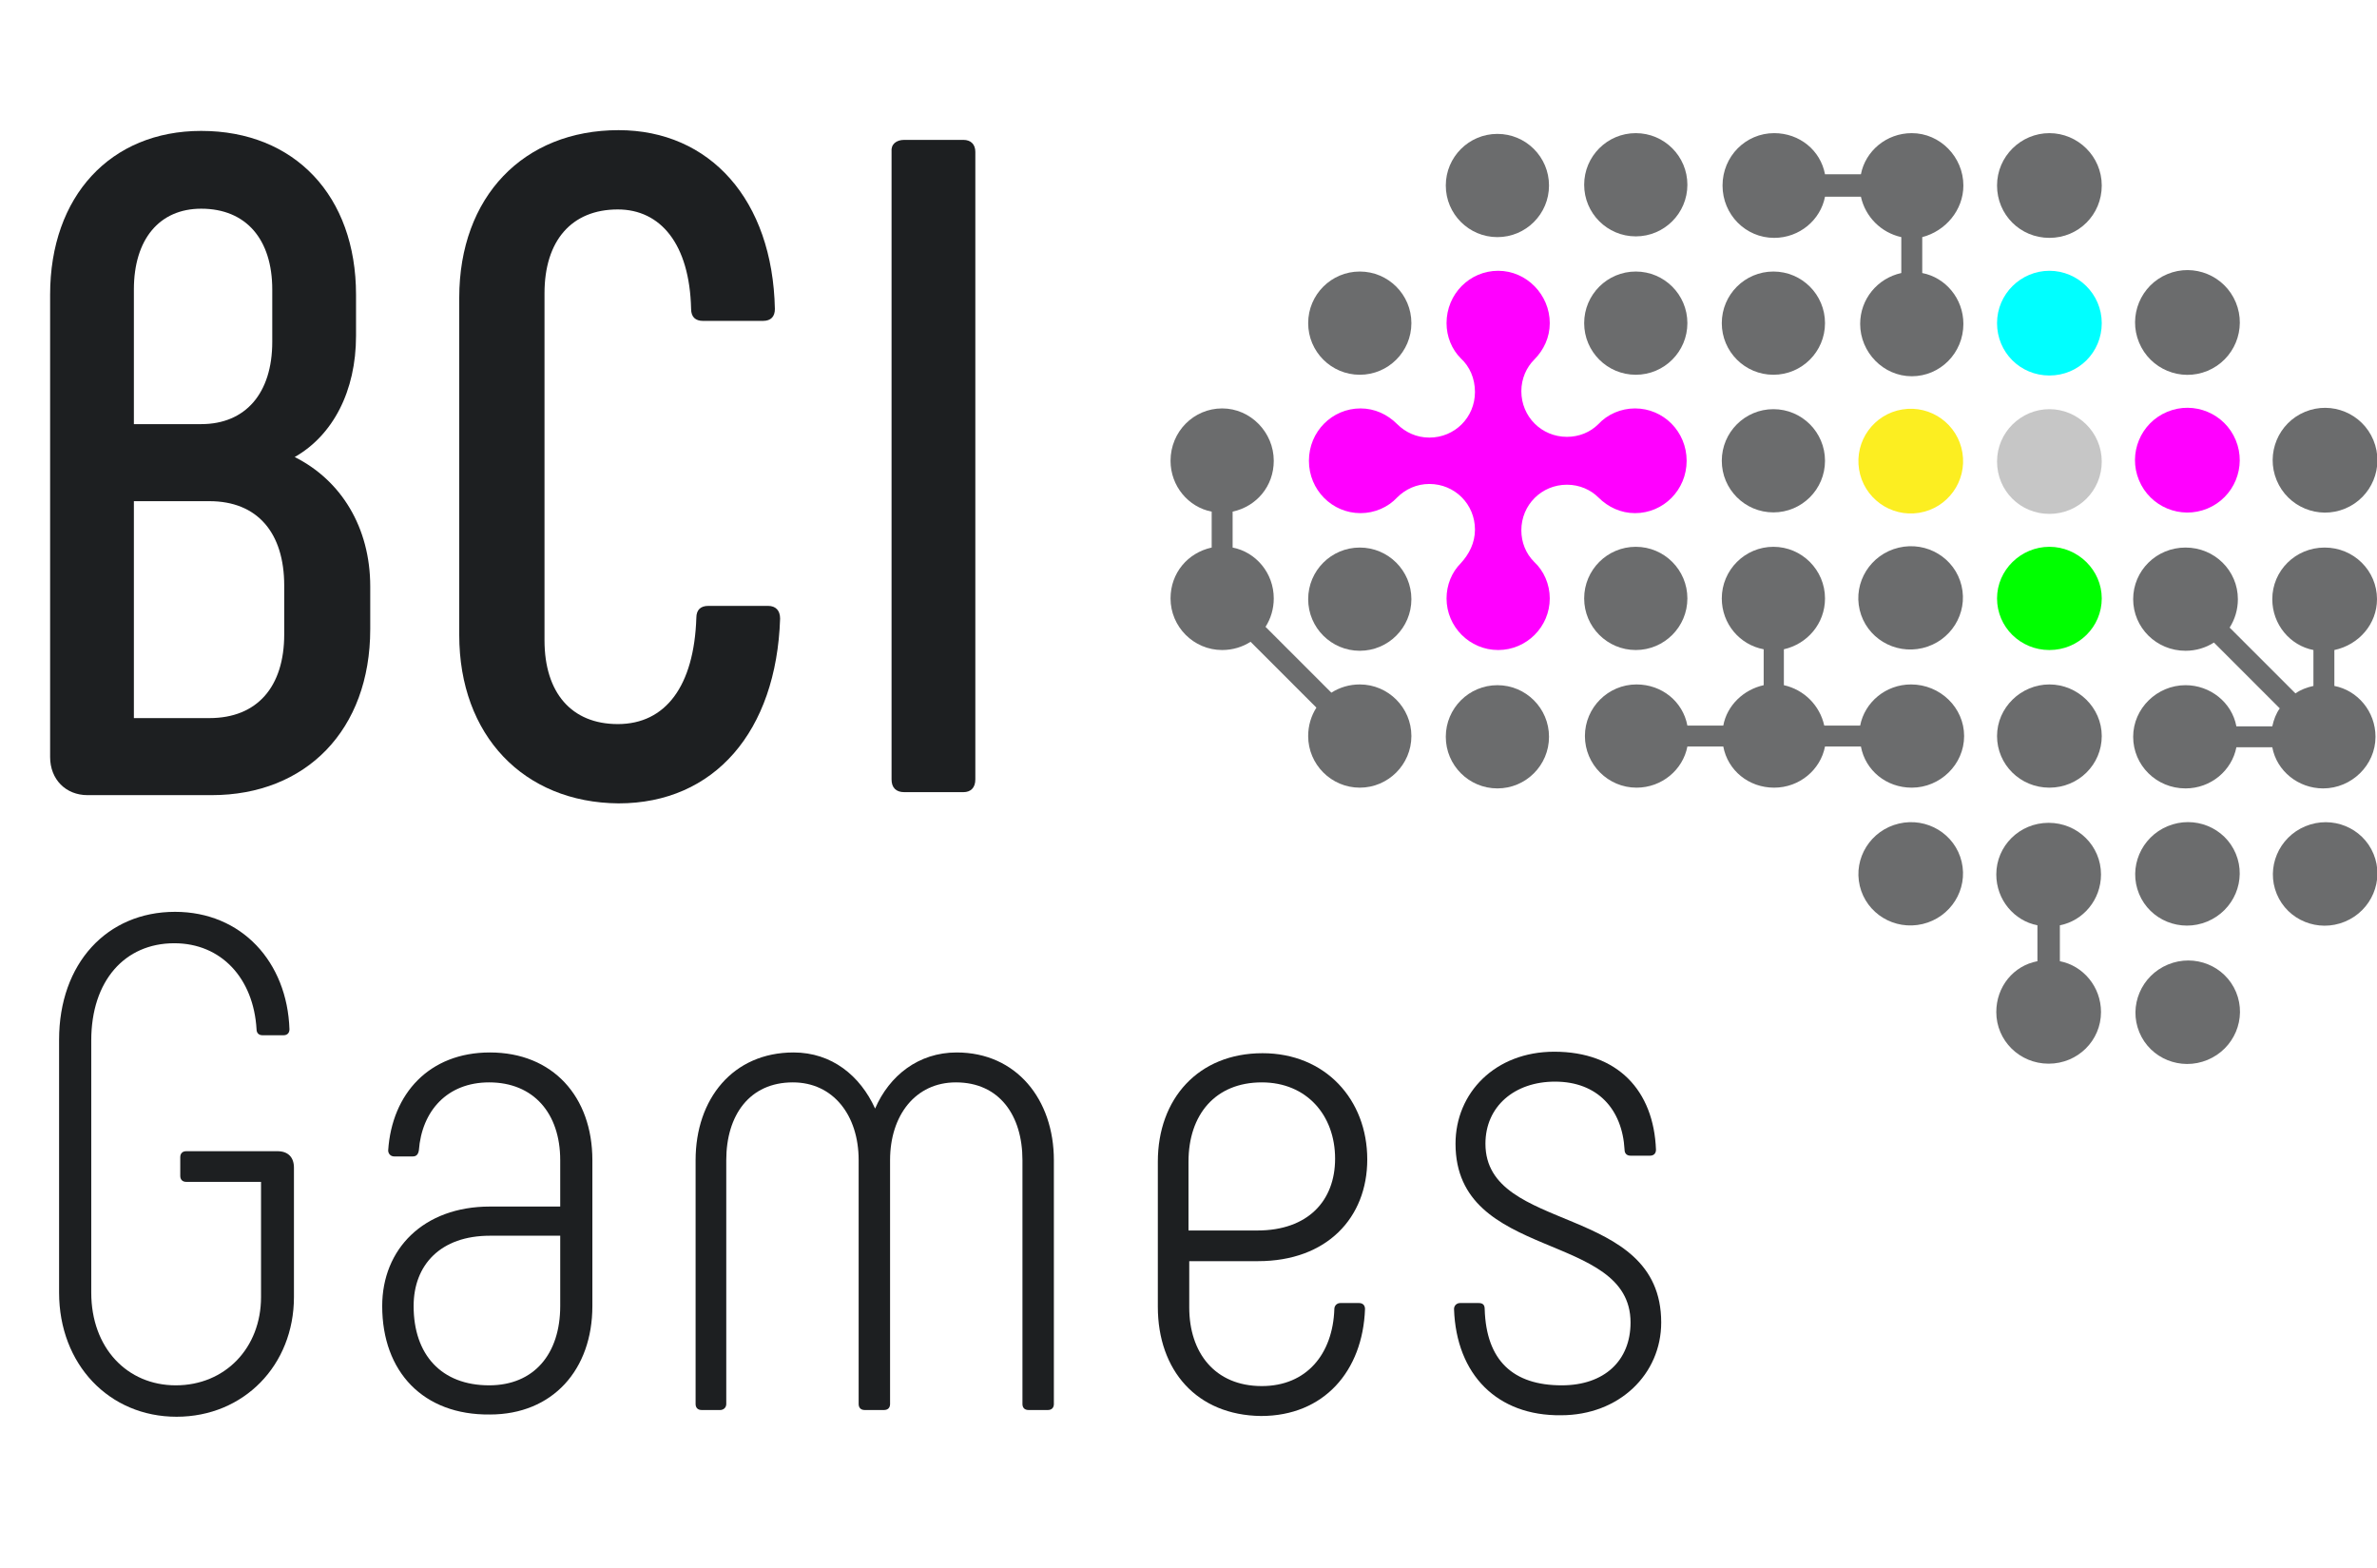 <?xml version="1.0" encoding="utf-8"?>
<!-- Generator: Adobe Illustrator 26.5.0, SVG Export Plug-In . SVG Version: 6.00 Build 0)  -->
<svg version="1.1" id="Layer_1" xmlns="http://www.w3.org/2000/svg" xmlns:xlink="http://www.w3.org/1999/xlink" x="0px" y="0px"
	 viewBox="0 0 317.8 209.6" style="enable-background:new 0 0 317.8 209.6;" xml:space="preserve">
<style type="text/css">
	.st0{fill:#1D1F21;}
	.st1{fill:#6B6C6D;}
	.st2{fill:#00FFFF;}
	.st3{fill:#FCEE21;}
	.st4{fill:#C6C6C6;}
	.st5{fill:#FF00FF;}
	.st6{fill:#00FF00;}
</style>
<g>
	<g>
		<path class="st0" d="M49.5,78.4v5.7c0,13.5-8.6,22.2-21.2,22.2H11.7c-2.9,0-5-2.1-5-5.1V39.4c0-13.2,8.1-21.9,20.2-21.9
			c12.5,0,20.7,8.7,20.7,21.9v5.5c0,7.4-3.1,13.3-8.2,16.2C45.6,64.2,49.5,70.5,49.5,78.4z M17.9,56.7h9c5.9,0,9.5-4.1,9.5-11v-7
			c0-6.7-3.5-10.8-9.5-10.8c-5.6,0-9,4.1-9,10.8V56.7z M38,78.3c0-7.1-3.6-11.3-10-11.3H17.9v29H28c6.4,0,10-4.2,10-11.2V78.3z"/>
	</g>
</g>
<g>
	<g>
		<path class="st0" d="M61.4,84.9V39.8c0-13.5,8.6-22.4,21.3-22.4c12.2,0,20.6,9.3,20.9,23.9c0,1-0.5,1.6-1.6,1.6h-8
			c-1,0-1.6-0.5-1.6-1.6c-0.2-8.7-4.1-13.3-9.8-13.3c-6.2,0-9.8,4.2-9.8,11.2v46.4c0,7,3.6,11.2,9.8,11.2c6.4,0,10.2-5.1,10.5-14.2
			c0-1.1,0.6-1.6,1.6-1.6h8c1,0,1.6,0.6,1.6,1.7c-0.5,15.1-8.8,24.7-21.6,24.7C70,107.3,61.4,98.3,61.4,84.9z"/>
	</g>
</g>
<g>
	<g>
		<path class="st0" d="M120.9,18.7h7.9c1,0,1.6,0.6,1.6,1.6v83.9c0,1.1-0.6,1.7-1.6,1.7h-7.9c-1.1,0-1.7-0.6-1.7-1.7V20.3
			C119.1,19.3,119.8,18.7,120.9,18.7z"/>
	</g>
</g>
<g>
	<circle class="st1" cx="200.2" cy="24.8" r="6.9"/>
	<path class="st1" d="M262.5,24.8c0-3.8-3.1-7-6.9-7c-3.4,0-6.2,2.4-6.8,5.5h-4.8c-0.6-3.2-3.4-5.5-6.8-5.5c-3.8,0-6.9,3.1-6.9,7
		s3.1,7,6.9,7c3.4,0,6.2-2.4,6.8-5.5h4.8c0.6,2.7,2.7,4.8,5.4,5.4v4.8c-3.2,0.7-5.5,3.5-5.5,6.8c0,3.8,3.1,7,6.9,7
		c3.8,0,6.9-3.1,6.9-7c0-3.4-2.4-6.2-5.5-6.8v-4.8C260.1,30.9,262.5,28.1,262.5,24.8z"/>
	<path class="st1" d="M181.8,91.5c-1.4,0-2.7,0.4-3.8,1.1l-8.8-8.8c0.7-1.1,1.1-2.4,1.1-3.8c0-3.4-2.4-6.2-5.5-6.8v-4.8
		c3.2-0.7,5.5-3.4,5.5-6.8c0-3.8-3.1-7-6.9-7s-6.9,3.1-6.9,7c0,3.4,2.4,6.2,5.5,6.8v4.8c-3.2,0.7-5.5,3.4-5.5,6.8
		c0,3.8,3.1,6.9,6.9,6.9c1.4,0,2.7-0.4,3.8-1.1l8.8,8.8c-0.7,1.1-1.1,2.4-1.1,3.8c0,3.8,3.1,6.9,6.9,6.9s6.9-3.1,6.9-6.9
		S185.6,91.5,181.8,91.5z"/>
	<path class="st1" d="M255.5,91.5c-3.4,0-6.2,2.4-6.8,5.5h-4.8c-0.6-2.7-2.7-4.8-5.4-5.4v-4.8c3.1-0.7,5.5-3.4,5.5-6.8
		c0-3.8-3.1-6.9-6.9-6.9s-6.9,3.1-6.9,6.9c0,3.4,2.4,6.2,5.6,6.8v4.8c-2.7,0.6-4.9,2.7-5.4,5.4h-4.8c-0.6-3.2-3.4-5.5-6.8-5.5
		c-3.8,0-6.9,3.1-6.9,6.9s3.1,6.9,6.9,6.9c3.4,0,6.2-2.4,6.8-5.5h4.8c0.6,3.2,3.4,5.5,6.8,5.5s6.2-2.4,6.8-5.5h4.8
		c0.6,3.2,3.4,5.5,6.8,5.5c3.8,0,7-3.1,7-6.9S259.4,91.5,255.5,91.5L255.5,91.5z"/>
	<path class="st1" d="M317.8,80.1c0-3.8-3.1-6.9-7-6.9s-7,3.1-7,6.9c0,3.4,2.4,6.2,5.5,6.8v4.8c-0.9,0.2-1.7,0.5-2.4,1l-8.8-8.8
		c0.7-1.1,1.1-2.4,1.1-3.8c0-3.8-3.1-6.9-7-6.9s-7,3.1-7,6.9s3.1,6.9,7,6.9c1.4,0,2.7-0.4,3.8-1.1l8.8,8.8c-0.5,0.7-0.8,1.5-1,2.4
		h-4.8c-0.6-3.2-3.5-5.5-6.8-5.5c-3.8,0-7,3.1-7,6.9s3.1,6.9,7,6.9c3.4,0,6.2-2.4,6.8-5.5h4.8c0.6,3.2,3.5,5.5,6.8,5.5
		c3.8,0,7-3.1,7-6.9c0-3.4-2.4-6.2-5.5-6.8v-4.8C315.4,86.2,317.8,83.4,317.8,80.1z"/>
	<circle class="st1" cx="218.7" cy="24.7" r="6.9"/>
	<path class="st1" d="M274,17.8c-3.8,0-7,3.1-7,7s3.1,7,7,7s7-3.1,7-7S277.8,17.8,274,17.8z"/>
	<circle class="st1" cx="218.7" cy="43.2" r="6.9"/>
	<circle class="st1" cx="181.8" cy="43.2" r="6.9"/>
	<circle class="st1" cx="237.1" cy="43.2" r="6.9"/>
	<ellipse transform="matrix(0.924 -0.383 0.383 0.924 5.734 115.182)" class="st1" cx="292.4" cy="43.2" rx="7" ry="7"/>
	<circle class="st1" cx="237.1" cy="61.6" r="6.9"/>
	
		<ellipse transform="matrix(0.924 -0.383 0.383 0.924 8.178243e-02 123.643)" class="st1" cx="310.8" cy="61.6" rx="7" ry="7"/>
	<circle class="st1" cx="218.7" cy="80" r="6.9"/>
	<circle class="st1" cx="181.8" cy="80.1" r="6.9"/>
	<ellipse transform="matrix(0.973 -0.23 0.23 0.973 -11.556 60.851)" class="st1" cx="255.5" cy="80" rx="7" ry="6.9"/>
	<circle class="st1" cx="200.2" cy="98.5" r="6.9"/>
	<path class="st1" d="M274,91.5c-3.8,0-7,3.1-7,6.9s3.1,6.9,7,6.9s7-3.1,7-6.9S277.8,91.5,274,91.5z"/>
	<ellipse transform="matrix(0.973 -0.23 0.23 0.973 -20.03 61.838)" class="st1" cx="255.5" cy="116.9" rx="7" ry="6.9"/>
	<ellipse transform="matrix(0.924 -0.383 0.383 0.924 -22.491 120.797)" class="st1" cx="292.4" cy="116.9" rx="7" ry="6.9"/>
	<ellipse transform="matrix(0.924 -0.383 0.383 0.924 -21.084 127.856)" class="st1" cx="310.8" cy="116.9" rx="7" ry="6.9"/>
	<path class="st1" d="M280.9,116.9c0-3.8-3.1-6.9-7-6.9s-7,3.1-7,6.9c0,3.4,2.4,6.2,5.5,6.8v4.8c-3.2,0.6-5.5,3.4-5.5,6.8
		c0,3.8,3.1,6.9,7,6.9s7-3.1,7-6.9c0-3.4-2.4-6.2-5.5-6.8v-4.8C278.5,123.1,280.9,120.3,280.9,116.9z"/>
	<ellipse transform="matrix(0.924 -0.383 0.383 0.924 -29.542 122.201)" class="st1" cx="292.4" cy="135.4" rx="7" ry="6.9"/>
	<path class="st2" d="M274,36.2c-3.8,0-7,3.1-7,7s3.1,7,7,7s7-3.1,7-7S277.8,36.2,274,36.2z"/>
	<ellipse transform="matrix(0.987 -0.16 0.16 0.987 -6.571 41.727)" class="st3" cx="255.5" cy="61.6" rx="7" ry="7"/>
	<path class="st4" d="M274,54.7c-3.8,0-7,3.1-7,7s3.1,7,7,7s7-3.1,7-7S277.8,54.7,274,54.7z"/>
	<ellipse transform="matrix(0.924 -0.383 0.383 0.924 -1.324 116.589)" class="st5" cx="292.4" cy="61.6" rx="7" ry="7"/>
	<path class="st6" d="M274,73.1c-3.8,0-7,3.1-7,6.9s3.1,6.9,7,6.9s7-3.1,7-6.9S277.8,73.1,274,73.1z"/>
	<path class="st5" d="M209.5,64.8c1.7,0,3.2,0.7,4.2,1.7h0c1.3,1.3,3,2.1,4.9,2.1c3.8,0,6.9-3.1,6.9-7s-3.1-7-6.9-7
		c-1.9,0-3.7,0.8-4.9,2.1l0,0c-1.1,1.1-2.6,1.7-4.2,1.7c-3.4,0-6.1-2.7-6.1-6.1c0-1.7,0.7-3.2,1.7-4.2l0,0c1.3-1.3,2.1-3,2.1-4.9
		c0-3.8-3.1-7-6.9-7s-6.9,3.1-6.9,7c0,1.8,0.7,3.5,1.9,4.7c1.2,1.1,1.9,2.7,1.9,4.5c0,3.4-2.7,6.1-6.1,6.1c-1.7,0-3.2-0.7-4.3-1.8
		l0,0c-1.3-1.3-3-2.1-4.9-2.1c-3.8,0-6.9,3.1-6.9,7s3.1,7,6.9,7c1.9,0,3.7-0.8,4.9-2.1l0,0c1.1-1.1,2.6-1.8,4.3-1.8
		c3.4,0,6.1,2.7,6.1,6.1c0,1.8-0.8,3.3-1.9,4.5c-1.2,1.2-1.9,2.9-1.9,4.7c0,3.8,3.1,6.9,6.9,6.9s6.9-3.1,6.9-6.9
		c0-1.9-0.8-3.7-2.1-4.9l0,0c-1.1-1.1-1.7-2.6-1.7-4.2C203.4,67.5,206.1,64.8,209.5,64.8L209.5,64.8z"/>
</g>
<g>
	<g>
		<path class="st0" d="M7.9,172.8V139c0-10.2,6.4-17.1,15.5-17.1c8.9,0,15,6.7,15.3,15.7c0,0.5-0.3,0.8-0.8,0.8h-2.8
			c-0.5,0-0.8-0.3-0.8-0.8c-0.4-6.8-4.7-11.5-11-11.5c-6.6,0-11.1,5-11.1,13v33.7c0,7.4,4.8,12.4,11.3,12.4c6.6,0,11.4-5,11.4-11.8
			v-15.4h-10c-0.5,0-0.8-0.3-0.8-0.8v-2.5c0-0.5,0.3-0.8,0.8-0.8h12.2c1.4,0,2.2,0.8,2.2,2.2v17.3c0,9.1-6.7,16-15.7,16
			S7.9,182.4,7.9,172.8z"/>
		<path class="st0" d="M51.1,174.6c0-7.6,5.5-13.3,14.4-13.3h9.4v-6.2c0-6.3-3.6-10.4-9.5-10.4c-5.6,0-9,3.8-9.4,9.1
			c-0.1,0.6-0.4,0.8-0.8,0.8h-2.5c-0.5,0-0.8-0.4-0.8-0.8c0.5-7.6,5.5-13.1,13.6-13.1c8.4,0,13.7,5.9,13.7,14.4v19.5
			c0,8.5-5.3,14.5-13.7,14.5C56.6,189.2,51.1,183.4,51.1,174.6z M74.9,174.6v-9.4h-9.4c-6.6,0-10.2,3.9-10.2,9.4
			c0,6.5,3.7,10.6,10.1,10.6C71.4,185.2,74.9,181,74.9,174.6z"/>
		<path class="st0" d="M140.9,155.1v32.6c0,0.5-0.3,0.8-0.8,0.8h-2.6c-0.5,0-0.8-0.3-0.8-0.8v-32.6c0-6-3.1-10.4-8.9-10.4
			c-5.4,0-8.8,4.4-8.8,10.4v32.6c0,0.5-0.3,0.8-0.8,0.8h-2.6c-0.5,0-0.8-0.3-0.8-0.8v-32.6c0-6-3.4-10.4-8.8-10.4
			c-5.8,0-8.9,4.4-8.9,10.4v32.6c0,0.5-0.4,0.8-0.8,0.8h-2.5c-0.5,0-0.8-0.3-0.8-0.8v-32.6c0-8.2,5-14.4,13.1-14.4
			c5.1,0,8.9,3.1,10.9,7.5c1.9-4.4,5.8-7.5,10.9-7.5C135.9,140.7,140.9,147,140.9,155.1z"/>
		<path class="st0" d="M154.8,174.7v-19.4c0-8.4,5.4-14.5,14-14.5c8.4,0,14,6.2,14,14.2c0,7.8-5.4,13.6-14.6,13.6H159v6.2
			c0,6,3.4,10.5,9.7,10.5c6,0,9.5-4.3,9.7-10.3c0-0.5,0.4-0.8,0.8-0.8h2.5c0.5,0,0.8,0.3,0.8,0.8c-0.3,8.3-5.5,14.3-13.9,14.3
			C160,189.2,154.8,183.2,154.8,174.7z M168.1,164.5c6.8,0,10.4-4,10.4-9.6c0-5.8-3.8-10.2-9.8-10.2c-6.2,0-9.8,4.3-9.8,10.6v9.2
			H168.1z"/>
		<path class="st0" d="M194.4,175c0-0.5,0.4-0.8,0.8-0.8h2.5c0.5,0,0.8,0.2,0.8,0.8c0.2,6.9,3.8,10.2,10.3,10.2
			c5.7,0,9.2-3.3,9.2-8.4c0-12.3-23.4-8.1-23.4-23.9c0-6.8,5.3-12.3,13.2-12.3c8.5,0,13.3,5.2,13.6,13.1c0,0.5-0.3,0.8-0.8,0.8h-2.6
			c-0.5,0-0.8-0.3-0.8-0.8c-0.3-5.4-3.6-9.1-9.3-9.1c-5.4,0-9.3,3.3-9.3,8.3c0,12.1,23.5,7.9,23.5,23.9c0,6.9-5.6,12.4-13.4,12.4
			C200.2,189.3,194.7,183.8,194.4,175z"/>
	</g>
</g>
</svg>
